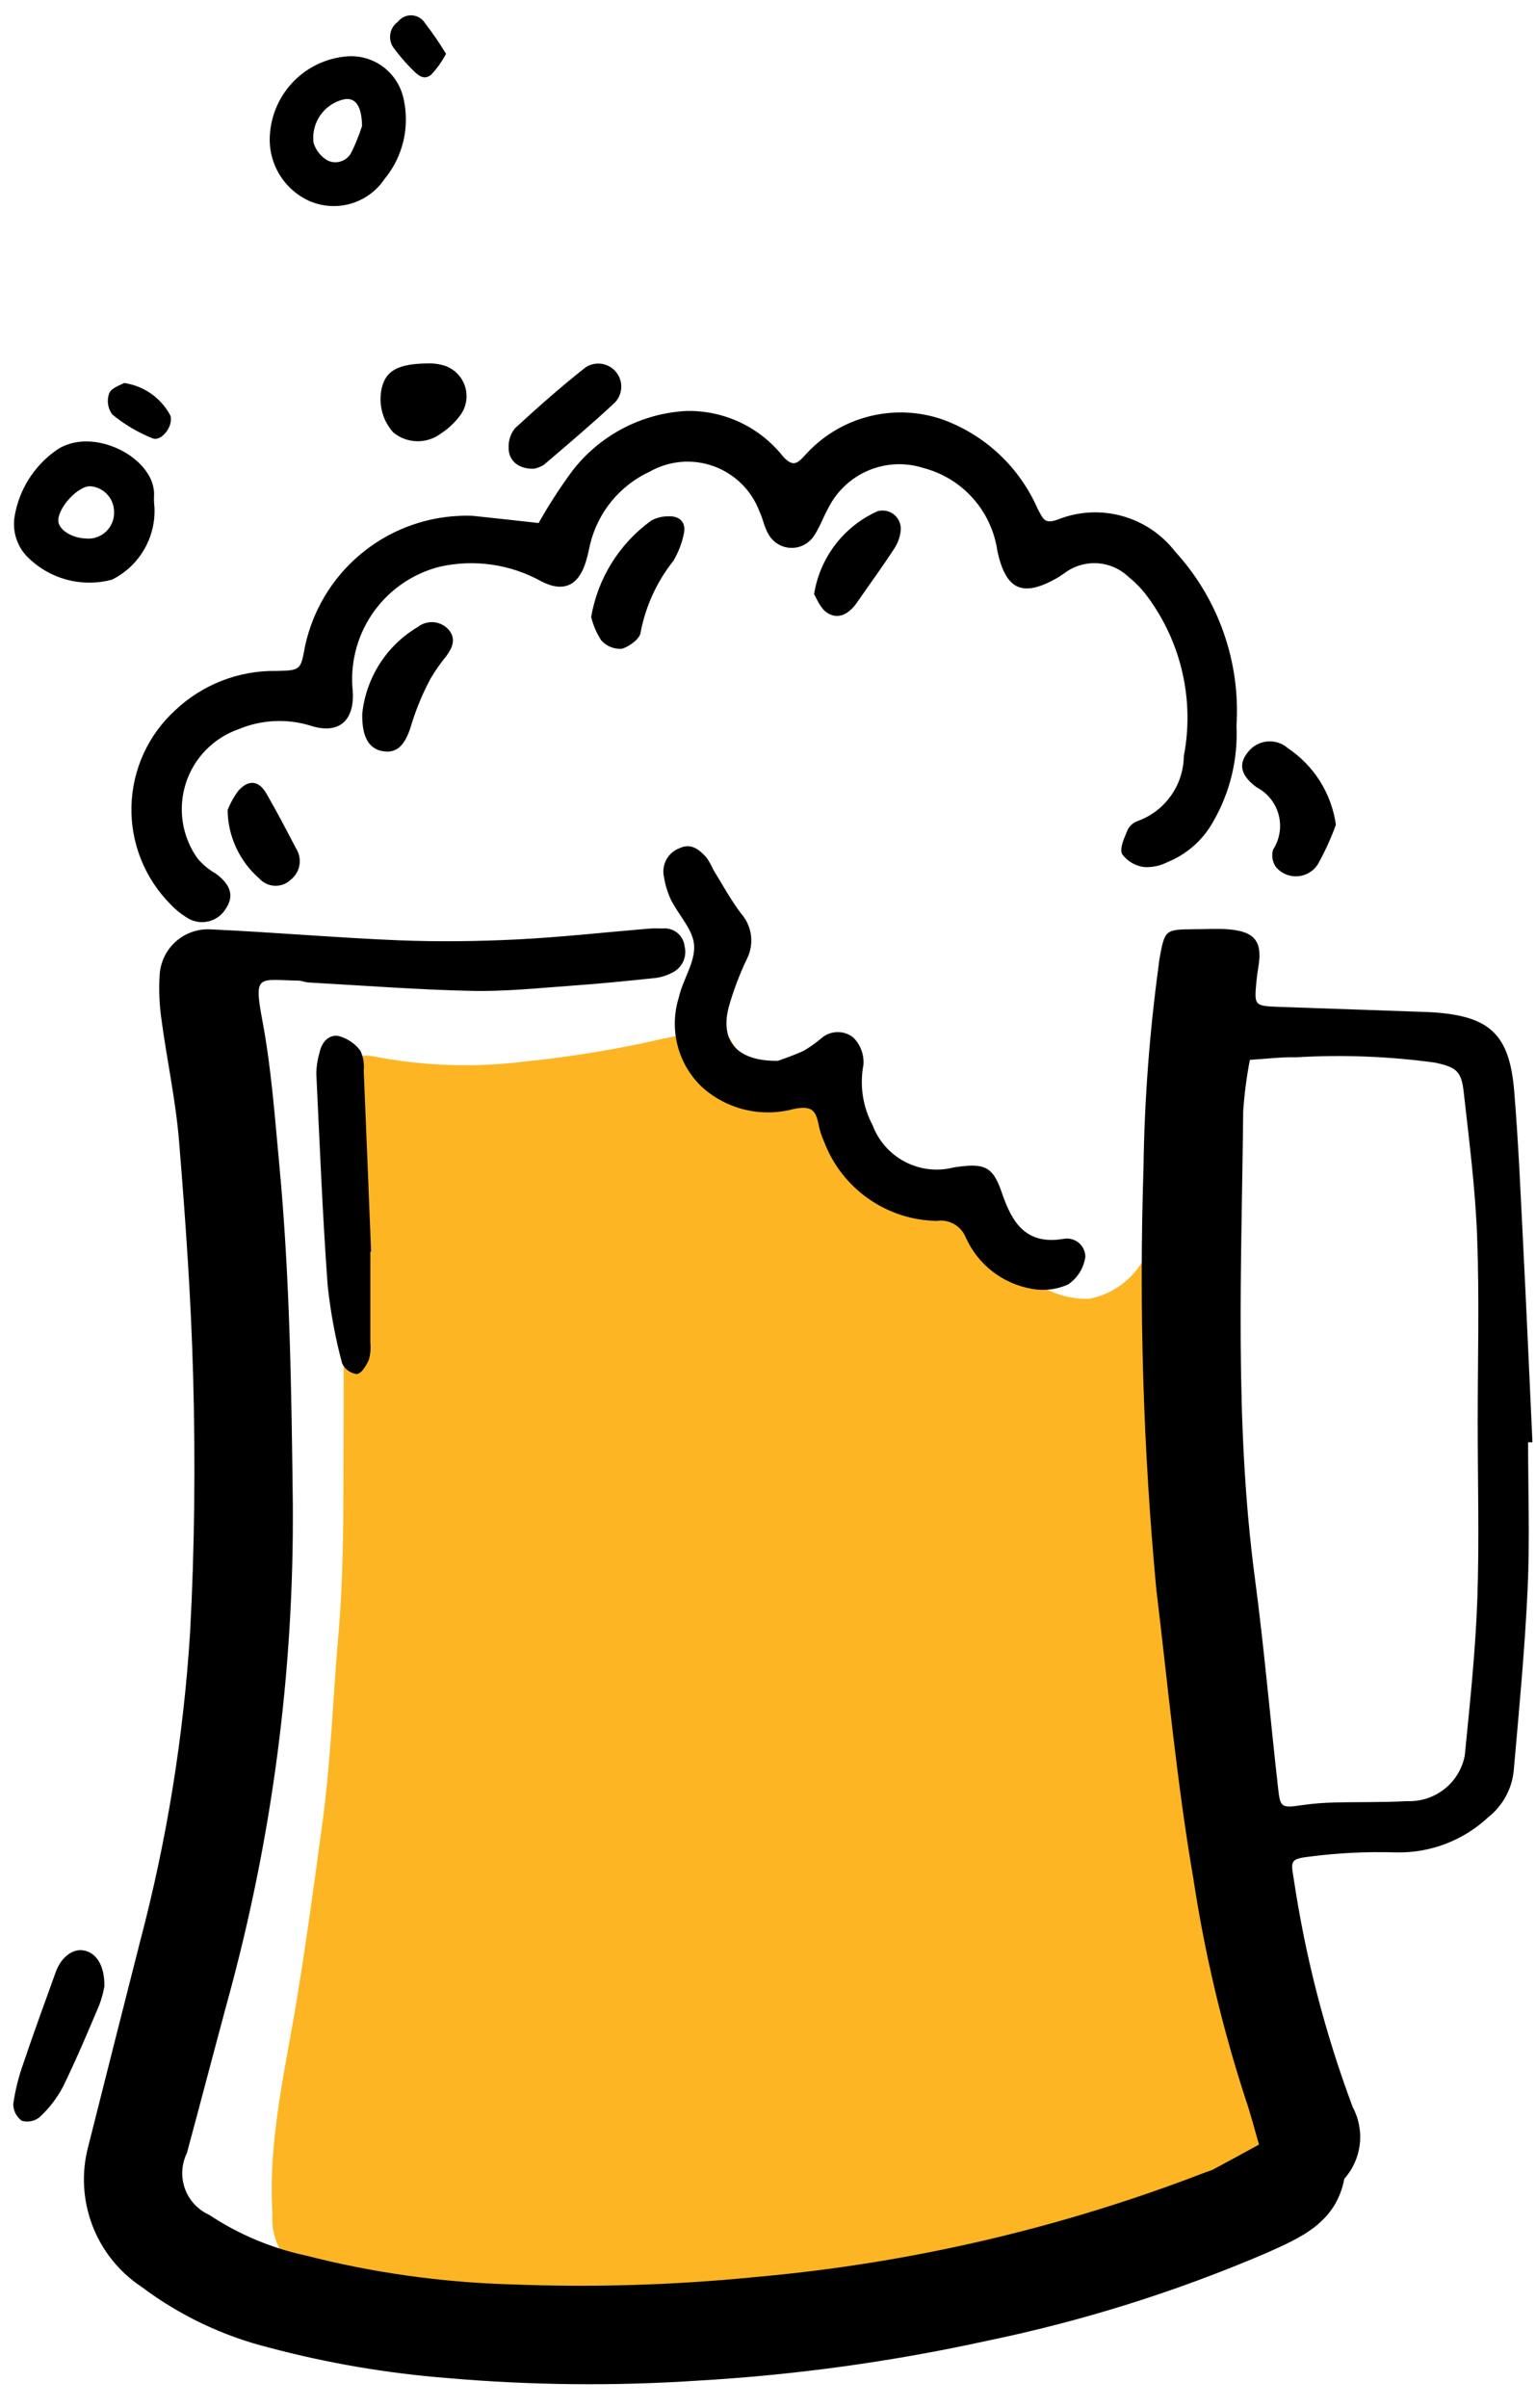 <svg width="60" height="94" viewBox="0 0 60 94" fill="none" xmlns="http://www.w3.org/2000/svg">
<path d="M26.218 90.747C24.627 90.747 23.036 90.72 21.447 90.755C19.907 90.728 18.377 90.494 16.899 90.06C15.583 89.733 14.271 89.386 12.944 89.11C12.617 89.087 12.297 89 12.004 88.852C11.711 88.705 11.449 88.501 11.236 88.253C11.021 88.004 10.859 87.715 10.758 87.403C10.656 87.091 10.617 86.762 10.644 86.435C10.463 83.544 11.153 80.769 11.612 77.958C11.983 75.685 12.292 73.402 12.6 71.119C12.928 68.696 13.007 66.25 13.219 63.819C13.429 61.412 13.411 59.019 13.419 56.619C13.441 52.075 13.398 47.53 13.382 42.986C13.382 42.622 13.404 42.258 13.382 41.896C13.348 41.337 13.644 41.18 14.135 41.22C14.271 41.211 14.407 41.215 14.542 41.231C16.502 41.619 18.512 41.691 20.495 41.442C22.326 41.258 24.143 40.957 25.936 40.542C26.551 40.432 27.157 40.242 27.775 40.198C27.922 40.199 28.066 40.233 28.197 40.299C28.328 40.364 28.442 40.459 28.531 40.576C28.726 40.96 29.026 41.282 29.397 41.502C29.767 41.722 30.193 41.832 30.624 41.819C31.103 41.792 31.573 41.948 31.942 42.254C32.311 42.559 32.551 42.994 32.613 43.469C32.772 43.928 33.021 44.35 33.344 44.713C33.658 45.15 34.019 45.554 34.372 45.961C34.549 46.161 34.719 46.431 34.95 46.522C36.062 46.962 37 47.883 38.314 47.766C38.471 47.739 38.632 47.77 38.767 47.854C38.902 47.938 39.002 48.068 39.047 48.221C39.138 48.426 39.24 48.627 39.353 48.821C39.654 49.403 40.112 49.888 40.676 50.221C41.24 50.555 41.886 50.722 42.541 50.706C43.216 50.578 43.829 50.229 44.284 49.714C44.739 49.2 45.01 48.549 45.055 47.864C45.206 46.795 45.236 45.708 45.361 44.634C45.506 43.386 45.737 42.148 45.852 40.899C45.935 39.999 45.883 39.084 45.912 38.176C45.945 38.014 46.004 37.859 46.088 37.717C46.231 37.808 46.443 37.867 46.505 37.997C46.689 38.305 46.803 38.651 46.838 39.008C46.826 40.091 46.738 41.174 46.675 42.256C46.655 42.619 46.624 42.982 46.624 43.345C46.618 47.525 46.518 51.709 46.649 55.885C46.745 58.824 47.113 61.748 47.749 64.62C48.47 67.884 49.184 71.151 49.824 74.432C50.352 77.132 50.757 79.862 51.24 82.574C51.333 83.06 51.483 83.535 51.685 83.987C52.311 85.425 52.144 86.01 50.685 86.674C49.461 87.264 48.192 87.758 46.89 88.15C44.02 88.97 41.09 89.566 38.128 89.934C36.334 90.142 34.557 90.507 32.76 90.666C31.225 90.802 29.673 90.748 28.128 90.772C27.492 90.782 26.856 90.772 26.22 90.772L26.218 90.747Z" fill="#FDB523"/>
<path d="M59.691 56.308C59.691 58.216 59.761 60.127 59.673 62.031C59.565 64.385 59.34 66.731 59.134 69.081C59.105 69.444 59.001 69.796 58.828 70.117C58.656 70.437 58.42 70.719 58.134 70.944C57.164 71.851 55.878 72.344 54.55 72.318C53.419 72.282 52.286 72.336 51.163 72.481C50.4 72.57 50.419 72.652 50.535 73.341C50.988 76.387 51.761 79.376 52.84 82.26C53.078 82.704 53.175 83.211 53.116 83.711C53.058 84.212 52.847 84.683 52.513 85.06C52.181 86.771 50.834 87.352 49.429 87.974C45.93 89.471 42.289 90.613 38.562 91.383C34.845 92.199 31.07 92.719 27.271 92.939C24.007 93.156 20.73 93.123 17.471 92.839C15.124 92.655 12.798 92.258 10.522 91.653C8.713 91.203 7.012 90.394 5.522 89.273C4.645 88.691 3.973 87.848 3.602 86.863C3.23 85.878 3.177 84.801 3.45 83.785C4.124 81.109 4.801 78.434 5.481 75.761C6.52 71.82 7.171 67.787 7.426 63.72C7.604 60.402 7.635 57.093 7.546 53.783C7.464 50.702 7.246 47.621 6.994 44.548C6.866 42.973 6.526 41.417 6.314 39.848C6.227 39.264 6.2 38.672 6.235 38.083C6.247 37.833 6.308 37.587 6.415 37.361C6.522 37.135 6.673 36.932 6.859 36.765C7.045 36.597 7.262 36.468 7.499 36.386C7.735 36.303 7.985 36.268 8.235 36.283C10.68 36.394 13.12 36.609 15.565 36.709C17.103 36.771 18.648 36.752 20.186 36.676C21.904 36.59 23.618 36.398 25.334 36.255C25.515 36.243 25.697 36.241 25.878 36.248C25.98 36.237 26.084 36.246 26.183 36.275C26.281 36.303 26.373 36.351 26.454 36.416C26.534 36.48 26.601 36.56 26.65 36.65C26.699 36.74 26.73 36.84 26.741 36.942C26.793 37.142 26.773 37.355 26.685 37.543C26.597 37.73 26.447 37.882 26.26 37.971C26.061 38.077 25.845 38.147 25.621 38.178C24.54 38.292 23.458 38.402 22.373 38.478C21.062 38.571 19.747 38.712 18.436 38.684C16.307 38.639 14.18 38.474 12.053 38.356C11.918 38.348 11.786 38.285 11.653 38.283C10.111 38.261 9.9 37.991 10.246 39.827C10.598 41.692 10.734 43.599 10.912 45.493C11.325 49.879 11.385 54.278 11.438 58.681C11.489 65.259 10.627 71.812 8.877 78.153C8.347 80.119 7.832 82.089 7.302 84.053C7.196 84.268 7.135 84.502 7.121 84.741C7.108 84.981 7.143 85.22 7.224 85.446C7.305 85.671 7.431 85.878 7.594 86.053C7.757 86.229 7.954 86.37 8.173 86.468C9.309 87.222 10.576 87.758 11.909 88.047C14.544 88.725 17.247 89.105 19.966 89.182C23.143 89.307 26.325 89.212 29.489 88.897C35.495 88.367 41.398 86.999 47.024 84.832C47.149 84.781 47.286 84.751 47.405 84.688C47.999 84.371 48.588 84.046 49.18 83.724C49.005 83.124 48.854 82.524 48.65 81.932C47.739 79.134 47.059 76.265 46.618 73.356C45.972 69.606 45.624 65.818 45.168 62.042C44.656 56.572 44.489 51.076 44.668 45.585C44.704 42.955 44.901 40.33 45.255 37.724C45.267 37.634 45.272 37.543 45.288 37.453C45.502 36.289 45.502 36.287 46.66 36.277C47.114 36.277 47.572 36.244 48.022 36.284C49.036 36.375 49.322 36.776 49.152 37.77C49.121 37.949 49.097 38.129 49.08 38.309C48.991 39.271 48.993 39.271 49.98 39.309L55.553 39.503C55.689 39.508 55.826 39.511 55.962 39.52C58.188 39.666 58.962 40.372 59.147 42.583C59.312 44.57 59.396 46.563 59.497 48.555C59.628 51.137 59.741 53.721 59.861 56.304L59.691 56.308ZM57.723 55.513C57.723 53.106 57.791 50.697 57.701 48.293C57.63 46.393 57.386 44.506 57.174 42.617C57.083 41.805 56.874 41.667 56.074 41.488C54.277 41.24 52.459 41.169 50.648 41.276C50.041 41.26 49.431 41.343 48.823 41.376C48.695 42.039 48.608 42.71 48.562 43.384C48.501 49.461 48.214 55.542 49.018 61.601C49.381 64.338 49.618 67.09 49.928 69.834C50.011 70.578 50.059 70.589 50.882 70.47C51.286 70.412 51.693 70.379 52.101 70.37C53.054 70.344 54.009 70.37 54.96 70.316C55.486 70.339 56.003 70.173 56.418 69.848C56.832 69.523 57.115 69.06 57.217 68.543C57.417 66.515 57.634 64.485 57.708 62.452C57.788 60.147 57.723 57.829 57.723 55.513Z" fill="black"/>
<path d="M48.3 28.333C48.362 29.635 48.049 30.928 47.4 32.059C47.003 32.784 46.367 33.349 45.6 33.659C45.32 33.803 45.006 33.868 44.691 33.85C44.521 33.828 44.358 33.772 44.21 33.685C44.062 33.598 43.934 33.483 43.832 33.345C43.723 33.104 43.926 32.696 44.053 32.387C44.14 32.224 44.287 32.101 44.463 32.045C44.98 31.853 45.427 31.509 45.745 31.058C46.063 30.608 46.236 30.071 46.243 29.52C46.45 28.446 46.432 27.34 46.191 26.273C45.95 25.207 45.491 24.201 44.843 23.32C44.63 23.026 44.379 22.761 44.096 22.533C43.768 22.215 43.338 22.023 42.882 21.991C42.425 21.959 41.972 22.089 41.603 22.359C41.491 22.437 41.379 22.515 41.26 22.582C39.937 23.328 39.287 23.026 38.96 21.51C38.851 20.743 38.517 20.026 38.001 19.449C37.485 18.872 36.81 18.461 36.06 18.267C35.362 18.046 34.608 18.08 33.932 18.363C33.256 18.645 32.702 19.158 32.368 19.81C32.168 20.162 32.035 20.56 31.811 20.896C31.715 21.051 31.58 21.178 31.42 21.265C31.259 21.352 31.079 21.394 30.896 21.389C30.714 21.384 30.536 21.331 30.381 21.235C30.225 21.139 30.098 21.004 30.011 20.844C29.854 20.574 29.801 20.244 29.664 19.96C29.511 19.555 29.272 19.189 28.964 18.885C28.655 18.582 28.285 18.348 27.878 18.201C27.472 18.054 27.038 17.997 26.607 18.033C26.176 18.07 25.758 18.199 25.381 18.412C24.802 18.68 24.291 19.075 23.887 19.569C23.483 20.063 23.196 20.642 23.048 21.263C23.001 21.484 22.954 21.706 22.888 21.921C22.601 22.865 22.012 23.146 21.143 22.694C19.948 22.032 18.553 21.826 17.217 22.115C16.177 22.367 15.26 22.979 14.628 23.843C13.996 24.707 13.691 25.766 13.766 26.834C13.907 28.089 13.278 28.715 12.103 28.321C11.185 28.047 10.2 28.099 9.316 28.469C8.831 28.638 8.393 28.918 8.035 29.287C7.677 29.655 7.41 30.102 7.255 30.591C7.1 31.081 7.061 31.6 7.141 32.107C7.221 32.614 7.418 33.096 7.716 33.514C7.918 33.753 8.16 33.954 8.432 34.108C9.018 34.54 9.15 34.983 8.824 35.47C8.748 35.598 8.647 35.709 8.526 35.796C8.405 35.883 8.268 35.944 8.123 35.976C7.977 36.007 7.827 36.009 7.681 35.98C7.535 35.951 7.397 35.892 7.274 35.808C7.043 35.664 6.832 35.49 6.647 35.29C6.151 34.788 5.762 34.191 5.502 33.535C5.242 32.879 5.117 32.177 5.135 31.472C5.153 30.767 5.313 30.072 5.605 29.43C5.898 28.788 6.317 28.211 6.837 27.735C7.906 26.722 9.328 26.169 10.8 26.194C11.746 26.174 11.746 26.154 11.911 25.249C12.207 23.849 12.96 22.588 14.052 21.663C15.143 20.738 16.511 20.202 17.94 20.14C18.122 20.129 18.304 20.129 18.485 20.14C19.337 20.228 20.185 20.325 21.04 20.419C21.436 19.715 21.875 19.037 22.354 18.387C22.881 17.701 23.55 17.138 24.315 16.734C25.079 16.33 25.922 16.095 26.785 16.046C27.513 16.025 28.235 16.175 28.895 16.482C29.554 16.79 30.133 17.247 30.585 17.818C30.958 18.218 31.112 18.124 31.405 17.818C32.067 17.059 32.942 16.518 33.917 16.264C34.891 16.01 35.919 16.055 36.867 16.394C37.677 16.695 38.418 17.157 39.047 17.75C39.675 18.343 40.178 19.056 40.526 19.848C40.759 20.278 40.797 20.486 41.369 20.264C42.161 19.96 43.031 19.92 43.847 20.149C44.664 20.378 45.386 20.864 45.905 21.535C46.741 22.449 47.384 23.522 47.795 24.69C48.207 25.858 48.379 27.097 48.3 28.333V28.333Z" fill="black"/>
<path d="M30.389 41.415C30.578 41.342 31.006 41.206 31.408 41.015C31.642 40.876 31.864 40.718 32.072 40.544C32.243 40.39 32.463 40.301 32.692 40.293C32.922 40.286 33.147 40.359 33.328 40.501C33.468 40.639 33.577 40.806 33.646 40.991C33.715 41.175 33.743 41.373 33.728 41.569C33.575 42.372 33.7 43.204 34.085 43.926C34.317 44.544 34.769 45.054 35.355 45.359C35.941 45.664 36.618 45.741 37.257 45.576C38.464 45.392 38.782 45.525 39.139 46.576C39.539 47.754 40.089 48.615 41.557 48.363C41.66 48.346 41.765 48.35 41.865 48.377C41.965 48.404 42.059 48.453 42.139 48.519C42.218 48.586 42.283 48.669 42.328 48.763C42.372 48.857 42.396 48.959 42.397 49.063C42.367 49.28 42.292 49.488 42.176 49.674C42.061 49.86 41.908 50.02 41.727 50.143C41.281 50.346 40.782 50.406 40.3 50.315C39.738 50.217 39.208 49.982 38.758 49.631C38.308 49.279 37.952 48.822 37.721 48.3C37.631 48.082 37.469 47.901 37.263 47.785C37.057 47.67 36.819 47.627 36.585 47.664C35.624 47.647 34.691 47.341 33.907 46.786C33.122 46.231 32.522 45.454 32.185 44.554C32.09 44.348 32.021 44.132 31.978 43.909C31.865 43.341 31.707 43.151 30.993 43.297C30.376 43.462 29.727 43.471 29.105 43.323C28.484 43.175 27.909 42.874 27.432 42.448C26.966 42.009 26.633 41.449 26.471 40.83C26.309 40.211 26.324 39.559 26.514 38.948C26.669 38.248 27.16 37.568 27.114 36.903C27.076 36.294 26.506 35.727 26.207 35.123C26.073 34.835 25.981 34.529 25.932 34.215C25.886 33.989 25.922 33.755 26.033 33.553C26.145 33.351 26.325 33.196 26.54 33.115C26.998 32.895 27.324 33.173 27.604 33.486C27.705 33.635 27.792 33.793 27.865 33.957C28.218 34.529 28.541 35.123 28.942 35.657C29.154 35.894 29.29 36.189 29.333 36.504C29.376 36.819 29.323 37.14 29.182 37.425C28.889 38.035 28.649 38.668 28.465 39.319C28.124 40.636 28.779 41.434 30.389 41.415Z" fill="black"/>
<path d="M14.466 48.866C14.466 50.047 14.466 51.227 14.466 52.408C14.49 52.633 14.471 52.862 14.41 53.081C14.31 53.306 14.126 53.618 13.943 53.644C13.818 53.629 13.699 53.583 13.598 53.509C13.496 53.436 13.415 53.337 13.363 53.223C13.095 52.221 12.906 51.199 12.798 50.168C12.598 47.413 12.487 44.652 12.355 41.893C12.363 41.622 12.405 41.353 12.481 41.093C12.566 40.693 12.836 40.378 13.223 40.445C13.561 40.534 13.86 40.733 14.073 41.011C14.19 41.255 14.236 41.526 14.208 41.796C14.308 44.151 14.4 46.506 14.495 48.861L14.466 48.866Z" fill="black"/>
<path d="M10.543 5.255C10.595 4.446 10.946 3.685 11.527 3.119C12.108 2.554 12.878 2.224 13.688 2.193C14.167 2.188 14.634 2.347 15.01 2.643C15.386 2.94 15.65 3.356 15.757 3.823C15.887 4.374 15.888 4.948 15.759 5.499C15.63 6.05 15.374 6.564 15.013 7C14.703 7.456 14.245 7.79 13.716 7.947C13.188 8.103 12.621 8.072 12.113 7.859C11.614 7.641 11.195 7.273 10.913 6.807C10.632 6.341 10.503 5.798 10.543 5.255V5.255ZM14.143 4.914C14.127 4.107 13.867 3.806 13.456 3.874C13.078 3.954 12.744 4.173 12.52 4.488C12.296 4.803 12.199 5.191 12.247 5.574C12.336 5.865 12.532 6.112 12.796 6.265C12.879 6.305 12.969 6.329 13.062 6.334C13.154 6.339 13.246 6.326 13.333 6.295C13.42 6.265 13.5 6.217 13.569 6.156C13.638 6.094 13.693 6.019 13.733 5.936C13.895 5.606 14.032 5.264 14.144 4.914H14.143Z" fill="black"/>
<path d="M6.034 19.805C6.061 20.386 5.919 20.962 5.624 21.464C5.329 21.966 4.895 22.371 4.374 22.63C3.781 22.789 3.157 22.785 2.566 22.619C1.976 22.453 1.441 22.13 1.018 21.686C0.835 21.483 0.7 21.242 0.622 20.98C0.544 20.719 0.526 20.443 0.568 20.173C0.653 19.657 0.839 19.164 1.115 18.721C1.392 18.278 1.754 17.894 2.18 17.592C3.594 16.576 6.125 17.892 6.016 19.383C6.011 19.524 6.017 19.665 6.034 19.805V19.805ZM3.334 21.022C3.479 21.039 3.627 21.024 3.766 20.978C3.905 20.932 4.032 20.856 4.139 20.756C4.246 20.656 4.329 20.534 4.384 20.398C4.438 20.262 4.463 20.116 4.455 19.97C4.452 19.722 4.358 19.485 4.19 19.303C4.022 19.121 3.793 19.008 3.546 18.985C3.071 18.939 2.246 19.826 2.278 20.349C2.3 20.682 2.8 21 3.334 21.022V21.022Z" fill="black"/>
<path d="M4.078 77.546C4.034 77.795 3.967 78.039 3.878 78.276C3.42 79.356 2.966 80.439 2.448 81.49C2.215 81.925 1.91 82.318 1.548 82.654C1.451 82.732 1.337 82.785 1.215 82.81C1.093 82.834 0.967 82.828 0.848 82.793C0.745 82.718 0.661 82.619 0.604 82.505C0.546 82.391 0.517 82.265 0.518 82.138C0.595 81.605 0.725 81.081 0.906 80.575C1.306 79.38 1.746 78.196 2.17 77.009C2.37 76.434 2.815 76.079 3.239 76.14C3.747 76.214 4.089 76.709 4.078 77.546Z" fill="black"/>
<path d="M52.183 32.2C51.989 32.736 51.752 33.254 51.473 33.751C51.388 33.882 51.273 33.991 51.139 34.07C51.005 34.15 50.854 34.197 50.698 34.209C50.542 34.221 50.386 34.197 50.241 34.139C50.096 34.081 49.967 33.991 49.862 33.875C49.785 33.777 49.733 33.661 49.709 33.538C49.687 33.415 49.694 33.289 49.73 33.169C49.859 32.97 49.945 32.746 49.982 32.512C50.02 32.278 50.007 32.038 49.947 31.809C49.886 31.58 49.778 31.366 49.63 31.181C49.481 30.996 49.296 30.844 49.085 30.735C48.432 30.256 48.385 29.805 48.744 29.367C48.834 29.249 48.946 29.151 49.075 29.079C49.204 29.007 49.347 28.962 49.494 28.948C49.641 28.933 49.789 28.949 49.93 28.994C50.071 29.04 50.2 29.114 50.311 29.212C50.816 29.55 51.244 29.991 51.567 30.506C51.889 31.021 52.099 31.598 52.183 32.2V32.2Z" fill="black"/>
<path d="M23.092 24.089C23.35 22.579 24.189 21.23 25.428 20.331C25.623 20.22 25.842 20.161 26.066 20.159C26.504 20.124 26.795 20.348 26.721 20.79C26.648 21.182 26.505 21.558 26.3 21.9C25.656 22.712 25.218 23.669 25.024 24.688C25.008 24.929 24.578 25.252 24.284 25.33C24.134 25.339 23.985 25.313 23.846 25.256C23.708 25.199 23.584 25.111 23.484 24.999C23.305 24.719 23.172 24.412 23.092 24.089V24.089Z" fill="black"/>
<path d="M14.15 27.863C14.223 27.168 14.457 26.5 14.834 25.911C15.211 25.323 15.721 24.831 16.322 24.475C16.503 24.334 16.732 24.269 16.961 24.293C17.189 24.318 17.399 24.43 17.546 24.607C17.82 24.961 17.667 25.287 17.446 25.598C17.217 25.877 17.009 26.173 16.824 26.483C16.528 27.033 16.284 27.609 16.096 28.205C15.871 29.005 15.573 29.394 15.028 29.337C14.44 29.275 14.133 28.822 14.15 27.863Z" fill="black"/>
<path d="M20.85 18.3C20.25 18.317 19.856 17.977 19.869 17.471C19.858 17.202 19.944 16.939 20.109 16.727C21.004 15.902 21.919 15.094 22.874 14.341C23.06 14.219 23.285 14.17 23.505 14.204C23.725 14.238 23.924 14.352 24.065 14.524C24.206 14.697 24.278 14.915 24.267 15.137C24.256 15.36 24.163 15.57 24.006 15.728C23.112 16.561 22.177 17.352 21.246 18.145C21.126 18.223 20.991 18.275 20.85 18.3V18.3Z" fill="black"/>
<path d="M16.691 14.188C16.884 14.18 17.078 14.2 17.265 14.247C17.474 14.297 17.666 14.401 17.823 14.547C17.981 14.693 18.098 14.877 18.164 15.081C18.23 15.286 18.242 15.503 18.2 15.714C18.158 15.925 18.063 16.121 17.923 16.284C17.731 16.532 17.498 16.745 17.235 16.916C16.965 17.122 16.634 17.231 16.295 17.226C15.956 17.22 15.628 17.101 15.365 16.886C15.14 16.637 14.984 16.335 14.911 16.008C14.838 15.681 14.851 15.34 14.948 15.02C15.131 14.455 15.6 14.2 16.691 14.188Z" fill="black"/>
<path d="M31.8 23.2C31.91 22.496 32.194 21.831 32.627 21.265C33.059 20.699 33.627 20.25 34.277 19.959C34.386 19.927 34.501 19.922 34.612 19.944C34.723 19.965 34.828 20.013 34.916 20.083C35.005 20.154 35.076 20.244 35.123 20.347C35.171 20.45 35.192 20.563 35.187 20.676C35.167 20.94 35.079 21.195 34.933 21.416C34.465 22.132 33.96 22.824 33.473 23.527C33.185 23.942 32.773 24.208 32.328 23.935C32.036 23.755 31.892 23.336 31.8 23.2Z" fill="black"/>
<path d="M8.891 31.625C8.998 31.352 9.141 31.096 9.317 30.863C9.717 30.42 10.117 30.473 10.409 30.985C10.815 31.685 11.19 32.407 11.566 33.126C11.689 33.319 11.736 33.552 11.696 33.778C11.657 34.004 11.534 34.207 11.353 34.348C11.27 34.426 11.173 34.487 11.066 34.527C10.96 34.567 10.846 34.585 10.732 34.581C10.619 34.576 10.507 34.549 10.404 34.501C10.301 34.453 10.208 34.384 10.132 34.3C9.748 33.967 9.439 33.556 9.225 33.095C9.011 32.634 8.897 32.133 8.891 31.625V31.625Z" fill="black"/>
<path d="M4.849 14.952C5.229 15.007 5.59 15.15 5.904 15.37C6.218 15.591 6.475 15.882 6.655 16.221C6.787 16.609 6.323 17.255 5.955 17.111C5.386 16.883 4.855 16.568 4.382 16.178C4.296 16.06 4.24 15.923 4.22 15.778C4.2 15.634 4.216 15.486 4.267 15.35C4.366 15.128 4.728 15.026 4.849 14.952Z" fill="black"/>
<path d="M17.423 2.1C17.266 2.402 17.067 2.68 16.833 2.927C16.5 3.177 16.252 2.857 16.033 2.643C15.814 2.417 15.609 2.178 15.42 1.927C15.352 1.85 15.302 1.761 15.271 1.663C15.24 1.566 15.23 1.463 15.241 1.362C15.253 1.26 15.285 1.163 15.337 1.075C15.389 0.986 15.458 0.91 15.541 0.851C15.605 0.768 15.687 0.702 15.781 0.658C15.876 0.614 15.979 0.594 16.084 0.599C16.188 0.604 16.289 0.634 16.379 0.686C16.469 0.738 16.545 0.812 16.6 0.9C16.896 1.285 17.17 1.685 17.423 2.1Z" fill="black"/>
</svg>
